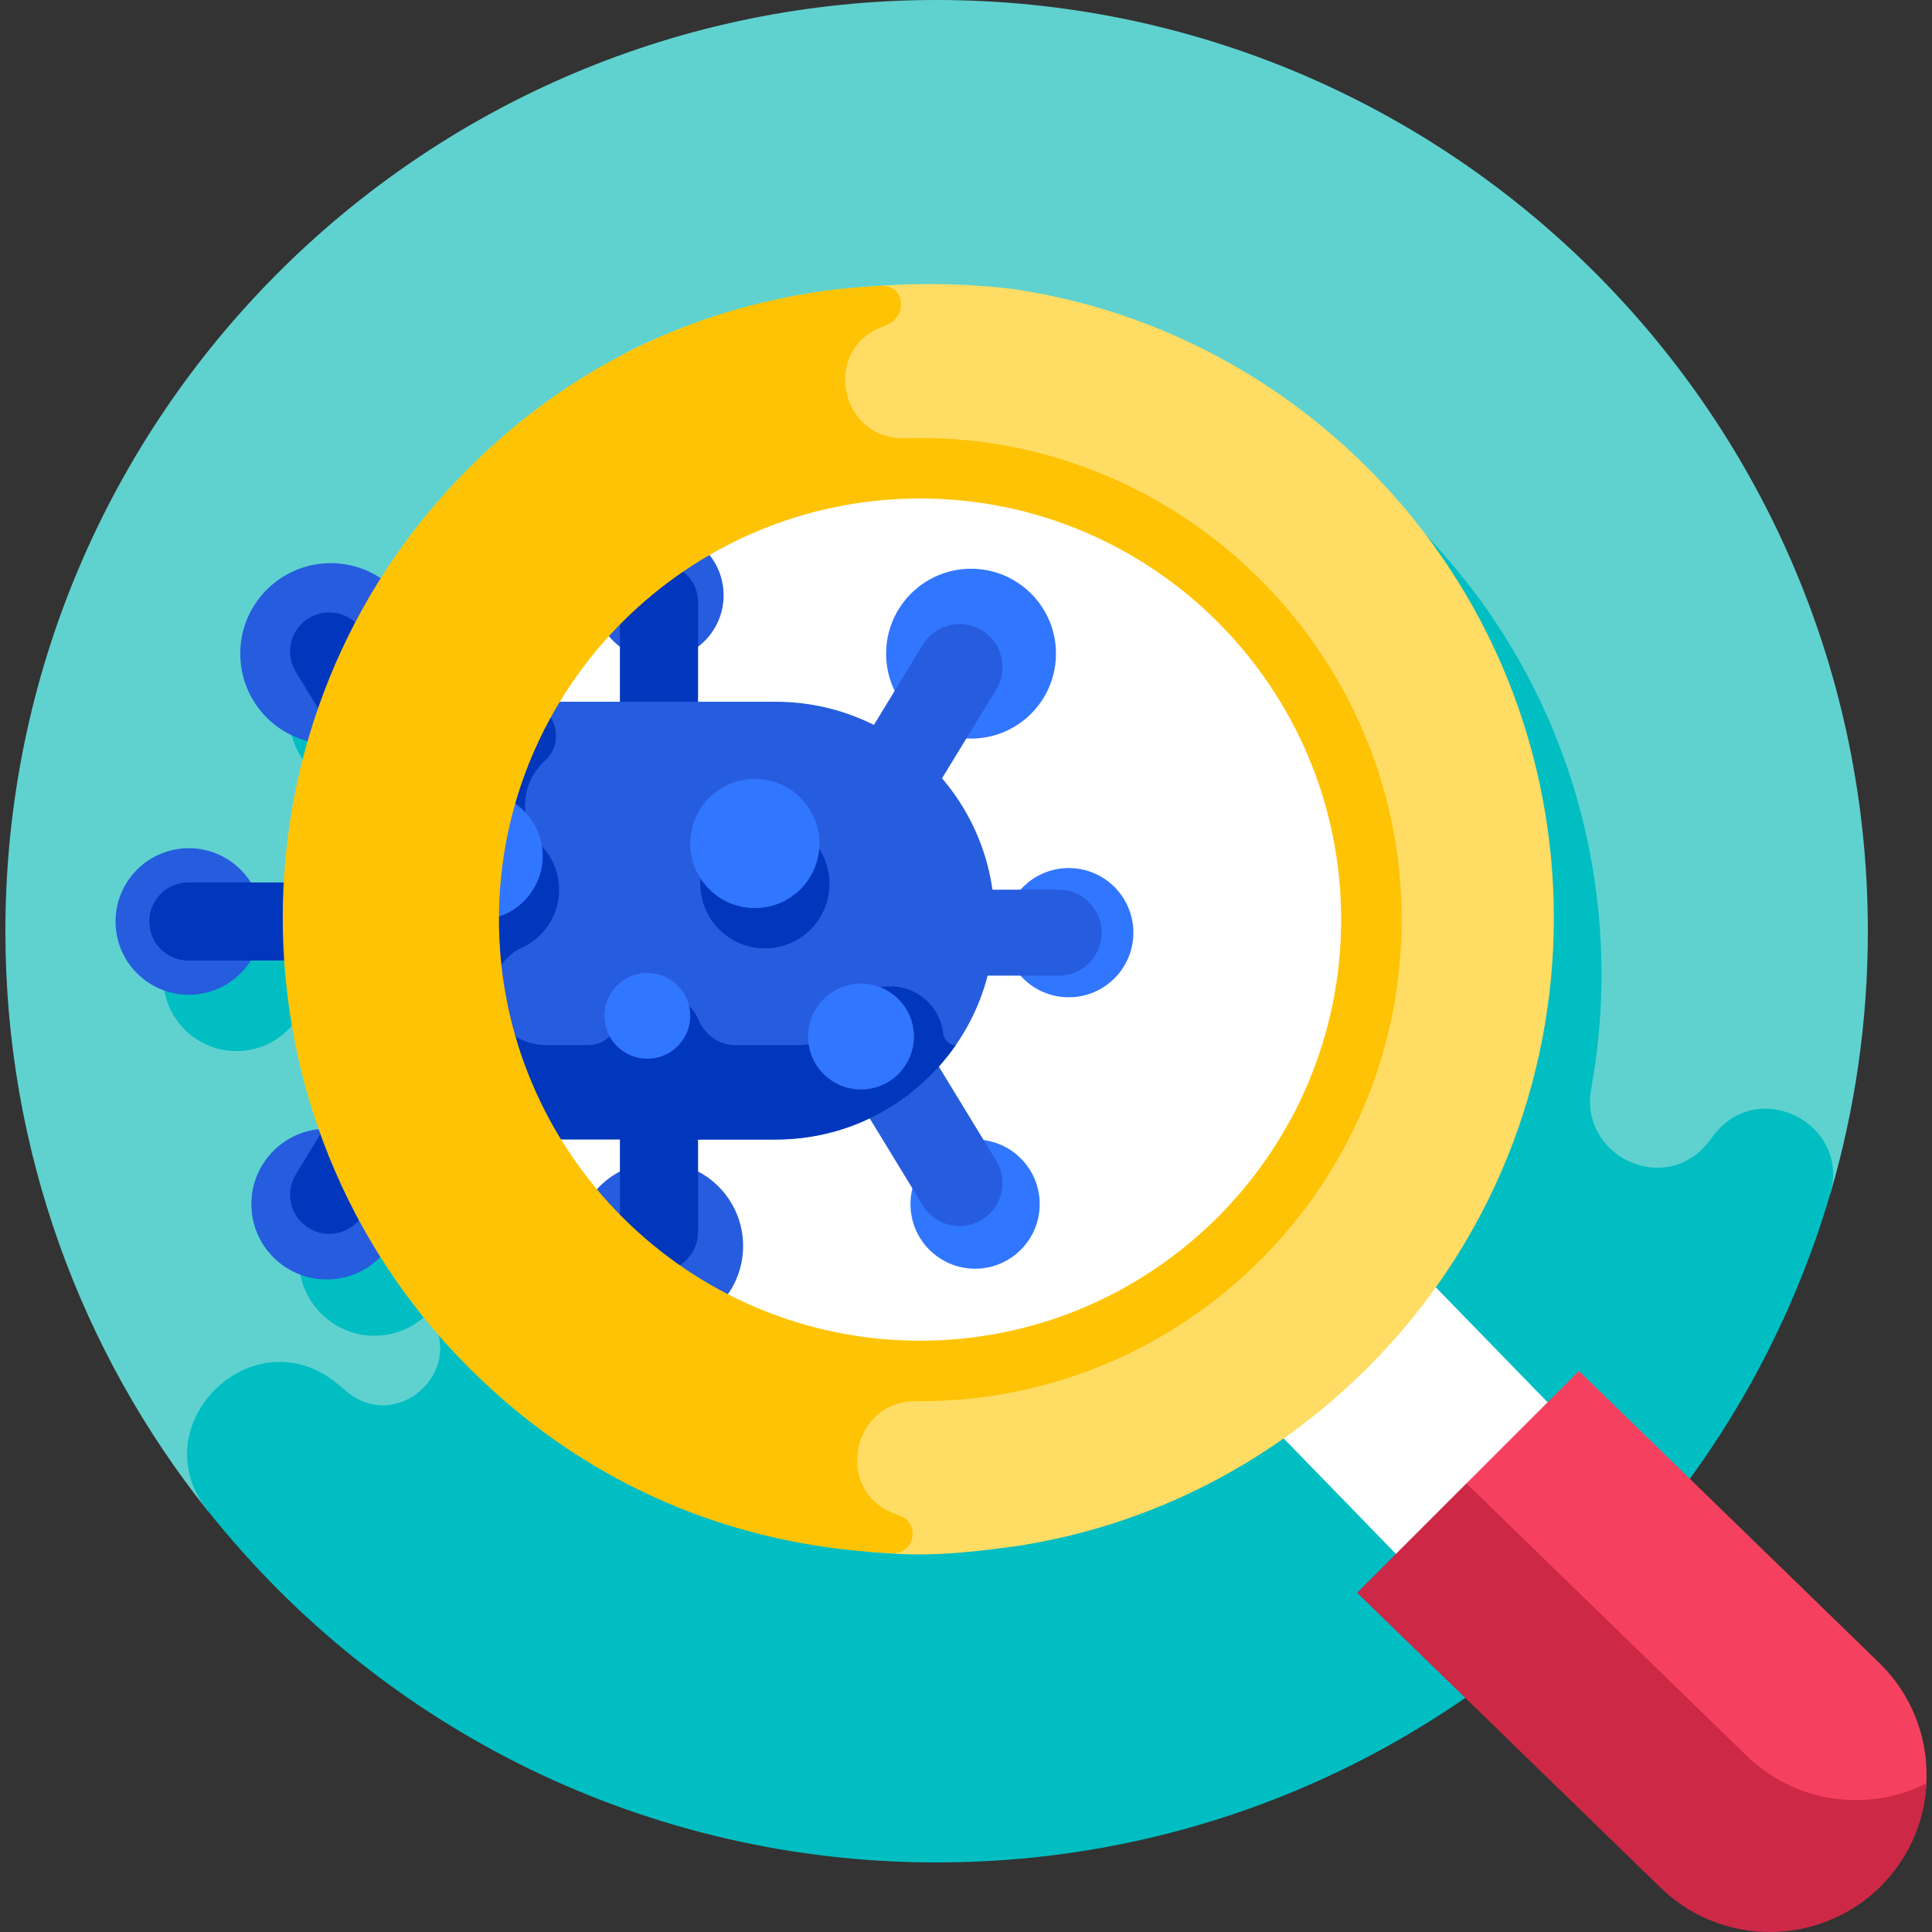 <svg id="Layer_1" enable-background="new 0 0 510.672 510.672" height="512" viewBox="0 0 510.672 510.672" width="512" xmlns="http://www.w3.org/2000/svg"><rect x="0" y="0" width="510.672" height="510.672" fill="#333333" stroke="none"/><g><path d="m247.57 0c-135.942 0-246.145 110.203-246.145 246.145 0 57.943 20.021 111.211 53.523 153.261l428.873-83.945c6.44-21.986 9.895-45.248 9.895-69.316 0-135.942-110.203-246.145-246.146-246.145z" fill="#5fd2d0"/><path d="m445.539 392.425c16.83-22.74 29.99-48.717 38.266-76.968 5.226-18.499-18.992-30.805-30.758-15.467-.504.657-1.009 1.308-1.516 1.953-11.313 14.408-34.199 3.774-30.93-14.251 9.512-52.45-5.961-108.58-46.425-149.044-25.46-25.461-57.653-41.736-92.563-47.185-.994-.081-11.255-2.041-26.28-2.041-44.893 0-87.099 17.482-118.843 49.226-8.987 8.987-16.733 18.751-23.255 29.072-3.784-2.51-8.321-3.976-13.202-3.977-13.223-.002-24.215 11.247-23.919 24.467.243 10.859 7.723 19.93 17.807 22.586-3.509 12.208-5.612 24.736-6.308 37.331h-8.732c-3.73-5.897-10.537-9.654-18.178-8.958-9.039.824-16.431 8.047-17.432 17.069-1.298 11.689 7.818 21.585 19.245 21.585 6.896 0 12.933-3.614 16.365-9.041h8.846c1.009 15.12 4.042 30.129 9.11 44.578-10.534 1.117-18.619 10.444-17.724 21.464.804 9.896 9.056 17.808 18.975 18.232 5.901.252 11.259-2.07 15.059-5.929.231.366.463.731.697 1.095 9.193 14.334-8.842 30.521-22.021 19.738-.827-.677-1.65-1.359-2.468-2.046-22.251-18.691-52.465 10.726-34.378 33.471 46.22 58.123 116.474 92.907 192.594 92.907 80.727-.001 152.895-38.967 197.968-99.867z" fill="#00bec2"/><g><circle cx="248.177" cy="247.973" fill="#fff" r="141.905"/><g><path d="m361.74 321.815h56.683v139.745h-56.683z" fill="#fff" transform="matrix(.717 -.697 .697 .717 -162.642 382.803)"/></g><g><g><path d="m432.949 486.951-45.339-94.852 29.722-29.722 79.774 77.532c16.188 16.188 16.188 42.434 0 58.622-.405.405-.816.799-1.233 1.184-19.643 18.112-51.402 11.342-62.924-12.764z" fill="#f5415f"/></g></g><path d="m461.253 463.673-73.644-71.574-28.9 28.9 79.774 77.532c16.188 16.188 42.434 16.188 58.622 0 7.54-7.54 11.565-17.264 12.08-27.136-15.537 7.815-34.961 5.248-47.932-7.722z" fill="#cd2846"/><g><g><circle cx="174.187" cy="329.342" fill="#265cde" r="22.236"/></g><g><circle cx="174.187" cy="157.345" fill="#265cde" r="17.078"/></g><g><circle cx="257.738" cy="318.273" fill="#3176ff" r="17.078"/></g><g><circle cx="87.426" cy="172.779" fill="#265cde" r="23.922"/></g><g><circle cx="49.911" cy="243.569" fill="#265cde" r="19.368"/></g><g><circle cx="86.357" cy="318.273" fill="#265cde" r="19.915"/></g><g><path d="m174.187 335.996c-5.703 0-10.327-4.624-10.327-10.327v-36.36c0-5.704 4.624-10.327 10.327-10.327s10.327 4.624 10.327 10.327v36.36c.001 5.704-4.623 10.327-10.327 10.327z" fill="#0037bd"/></g><g><path d="m174.187 205.872c-5.703 0-10.327-4.624-10.327-10.327v-36.36c0-5.704 4.624-10.327 10.327-10.327s10.327 4.624 10.327 10.327v36.36c.001 5.703-4.623 10.327-10.327 10.327z" fill="#0037bd"/></g><g><path d="m253.634 324.07c-3.83 0-7.568-1.936-9.709-5.445l-18.937-31.038c-3.268-5.356-1.574-12.346 3.781-15.614 5.358-3.269 12.346-1.574 15.615 3.781l18.937 31.038c3.268 5.356 1.574 12.346-3.781 15.614-1.847 1.127-3.89 1.664-5.906 1.664z" fill="#265cde"/></g><path d="m205.046 185.491h-69.588s-10.006 19.466-20.08 48.499l-3.903 11.249 2.897 7.819c10.719 28.933 38.314 48.138 69.17 48.138h21.505c31.951 0 57.852-25.901 57.852-57.852-.001-31.951-25.902-57.853-57.853-57.853z" fill="#265cde"/><path d="m252.604 276.245c-1.739 0-3.12-1.349-3.307-3.078-.757-6.99-6.697-12.453-13.91-12.453-5.606 0-10.437 3.298-12.671 8.044-2.132 4.529-6.608 7.488-11.614 7.488h-16.788c-4.293 0-7.996-2.71-9.669-6.664-1.706-4.032-5.694-6.943-10.459-6.943-5.06 0-9.247 3.284-10.751 7.709-1.176 3.46-4.269 5.898-7.923 5.898h-11.12c-3.551 0-7.029-1.189-9.748-3.474-1.869-1.571-2.521-2.874-3.173-4.214-3.295-6.794-.366-14.908 6.491-18.07 5.717-2.636 9.827-8.413 9.827-15.322 0-4.582-1.83-8.733-4.799-11.767-5.997-6.129-5.484-16.125.736-22.027.089-.084.179-.168.27-.252 6.059-5.547 2.209-15.629-6.006-15.629h-5.786c-31.951 0-57.852 25.901-57.852 57.852 0 31.951 25.901 57.852 57.852 57.852h72.84c19.724 0 37.134-9.879 47.577-24.95z" fill="#0037bd"/><path d="m180.45 301.112c1.027.043 2.056.084 3.091.084-1.037 0-2.067-.03-3.091-.084z" fill="#0037bd"/><g><circle cx="126.583" cy="226.266" fill="#3176ff" r="16.852"/></g><g><circle cx="171.104" cy="268.506" fill="#3176ff" r="11.345"/></g><g><circle cx="202.179" cy="233.597" fill="#0037bd" r="17.078"/></g><g><circle cx="199.527" cy="222.949" fill="#3176ff" r="17.078"/></g><g><circle cx="256.67" cy="172.779" fill="#3176ff" r="22.448"/></g><g><circle cx="282.499" cy="246.527" fill="#3176ff" r="17.078"/></g><g><path d="m86.146 253.896h-36.359c-5.703 0-10.327-4.624-10.327-10.327 0-5.704 4.624-10.327 10.327-10.327h36.359c5.703-.001 5.703 20.654 0 20.654z" fill="#0037bd"/></g><g><path d="m105.952 213.568c-3.481 0-6.88-1.76-8.826-4.95l-18.937-31.038c-2.971-4.869-1.432-11.224 3.437-14.195 4.869-2.972 11.224-1.432 14.194 3.437l18.937 31.038c2.971 4.869 1.432 11.224-3.437 14.195-1.679 1.025-3.535 1.513-5.368 1.513z" fill="#0037bd"/></g><g><path d="m86.995 326.136c-1.834 0-3.689-.488-5.368-1.513-4.869-2.971-6.408-9.326-3.437-14.195l18.937-31.038c2.97-4.869 9.327-6.408 14.194-3.437 4.869 2.971 6.408 9.326 3.437 14.195l-18.938 31.038c-1.945 3.189-5.344 4.95-8.825 4.95z" fill="#0037bd"/></g><g><path d="m234.675 218.732c-2.016 0-4.058-.537-5.906-1.664-5.355-3.268-7.049-10.258-3.781-15.614l18.937-31.038c3.269-5.356 10.259-7.05 15.615-3.781 5.355 3.268 7.049 10.258 3.781 15.614l-18.937 31.038c-2.141 3.508-5.88 5.445-9.709 5.445z" fill="#265cde"/></g><g><path d="m279.832 257.887h-36.36c-6.274 0-11.36-5.086-11.36-11.36s5.086-11.36 11.36-11.36h36.36c6.274 0 11.36 5.086 11.36 11.36s-5.086 11.36-11.36 11.36z" fill="#265cde"/></g><g><circle cx="227.582" cy="273.983" fill="#3176ff" r="13.994"/></g></g><path d="m361.572 123.763c-25.46-25.461-57.653-41.736-92.563-47.185-14.67-2.041-57.984-5.117-100.499 15.141-52.587 25.057-37.899 119.886-38.888 122.933 4.9-19.967 15.132-38.882 30.701-54.451 22.012-22.012 51.277-34.134 82.406-34.134s60.394 12.122 82.405 34.134c22.012 22.012 34.134 51.277 34.134 82.405 0 31.129-12.122 60.394-34.134 82.406-22.011 22.012-51.276 34.134-82.405 34.134s-60.394-12.122-82.406-34.134c-15.569-15.569-25.801-34.484-30.701-54.451.86 2.648-2.778 56.126 38.443 97.347 16.531 16.531 37.34 38.674 61.523 42.257 1.504.223 3.543.246 5.068.376 13.241 1.125 26.388-.87 34.354-1.906 34.909-5.45 67.102-21.725 92.563-47.185 65.53-65.531 65.53-172.157-.001-237.687z" fill="#ffdc64"/></g><path d="m370.496 242.083c-.542-71.121-60.066-128.47-131.305-126.258-17.045.529-22.06-23.045-6.223-29.37.382-.153.765-.304 1.148-.454 6.122-2.393 5.092-10.901-1.467-10.473-3.925.256-10.237.72-14.592 1.325-35.99 4.999-68.028 20.768-94.171 46.911-65.53 65.53-65.53 172.156 0 237.686 38.754 38.754 82.744 47.913 112.039 49.086 5.832.234 7.409-7.912 1.924-9.904-.45-.163-.899-.328-1.346-.495-16.1-6.003-11.528-29.901 5.654-29.764.345.003.691.004 1.037.004 70.525-.001 127.84-57.646 127.302-128.294zm-238.609.987c0-61.375 49.932-111.307 111.307-111.307s111.306 49.932 111.306 111.307-49.932 111.307-111.307 111.307-111.306-49.933-111.306-111.307z" fill="#ffc305"/></g></svg>
